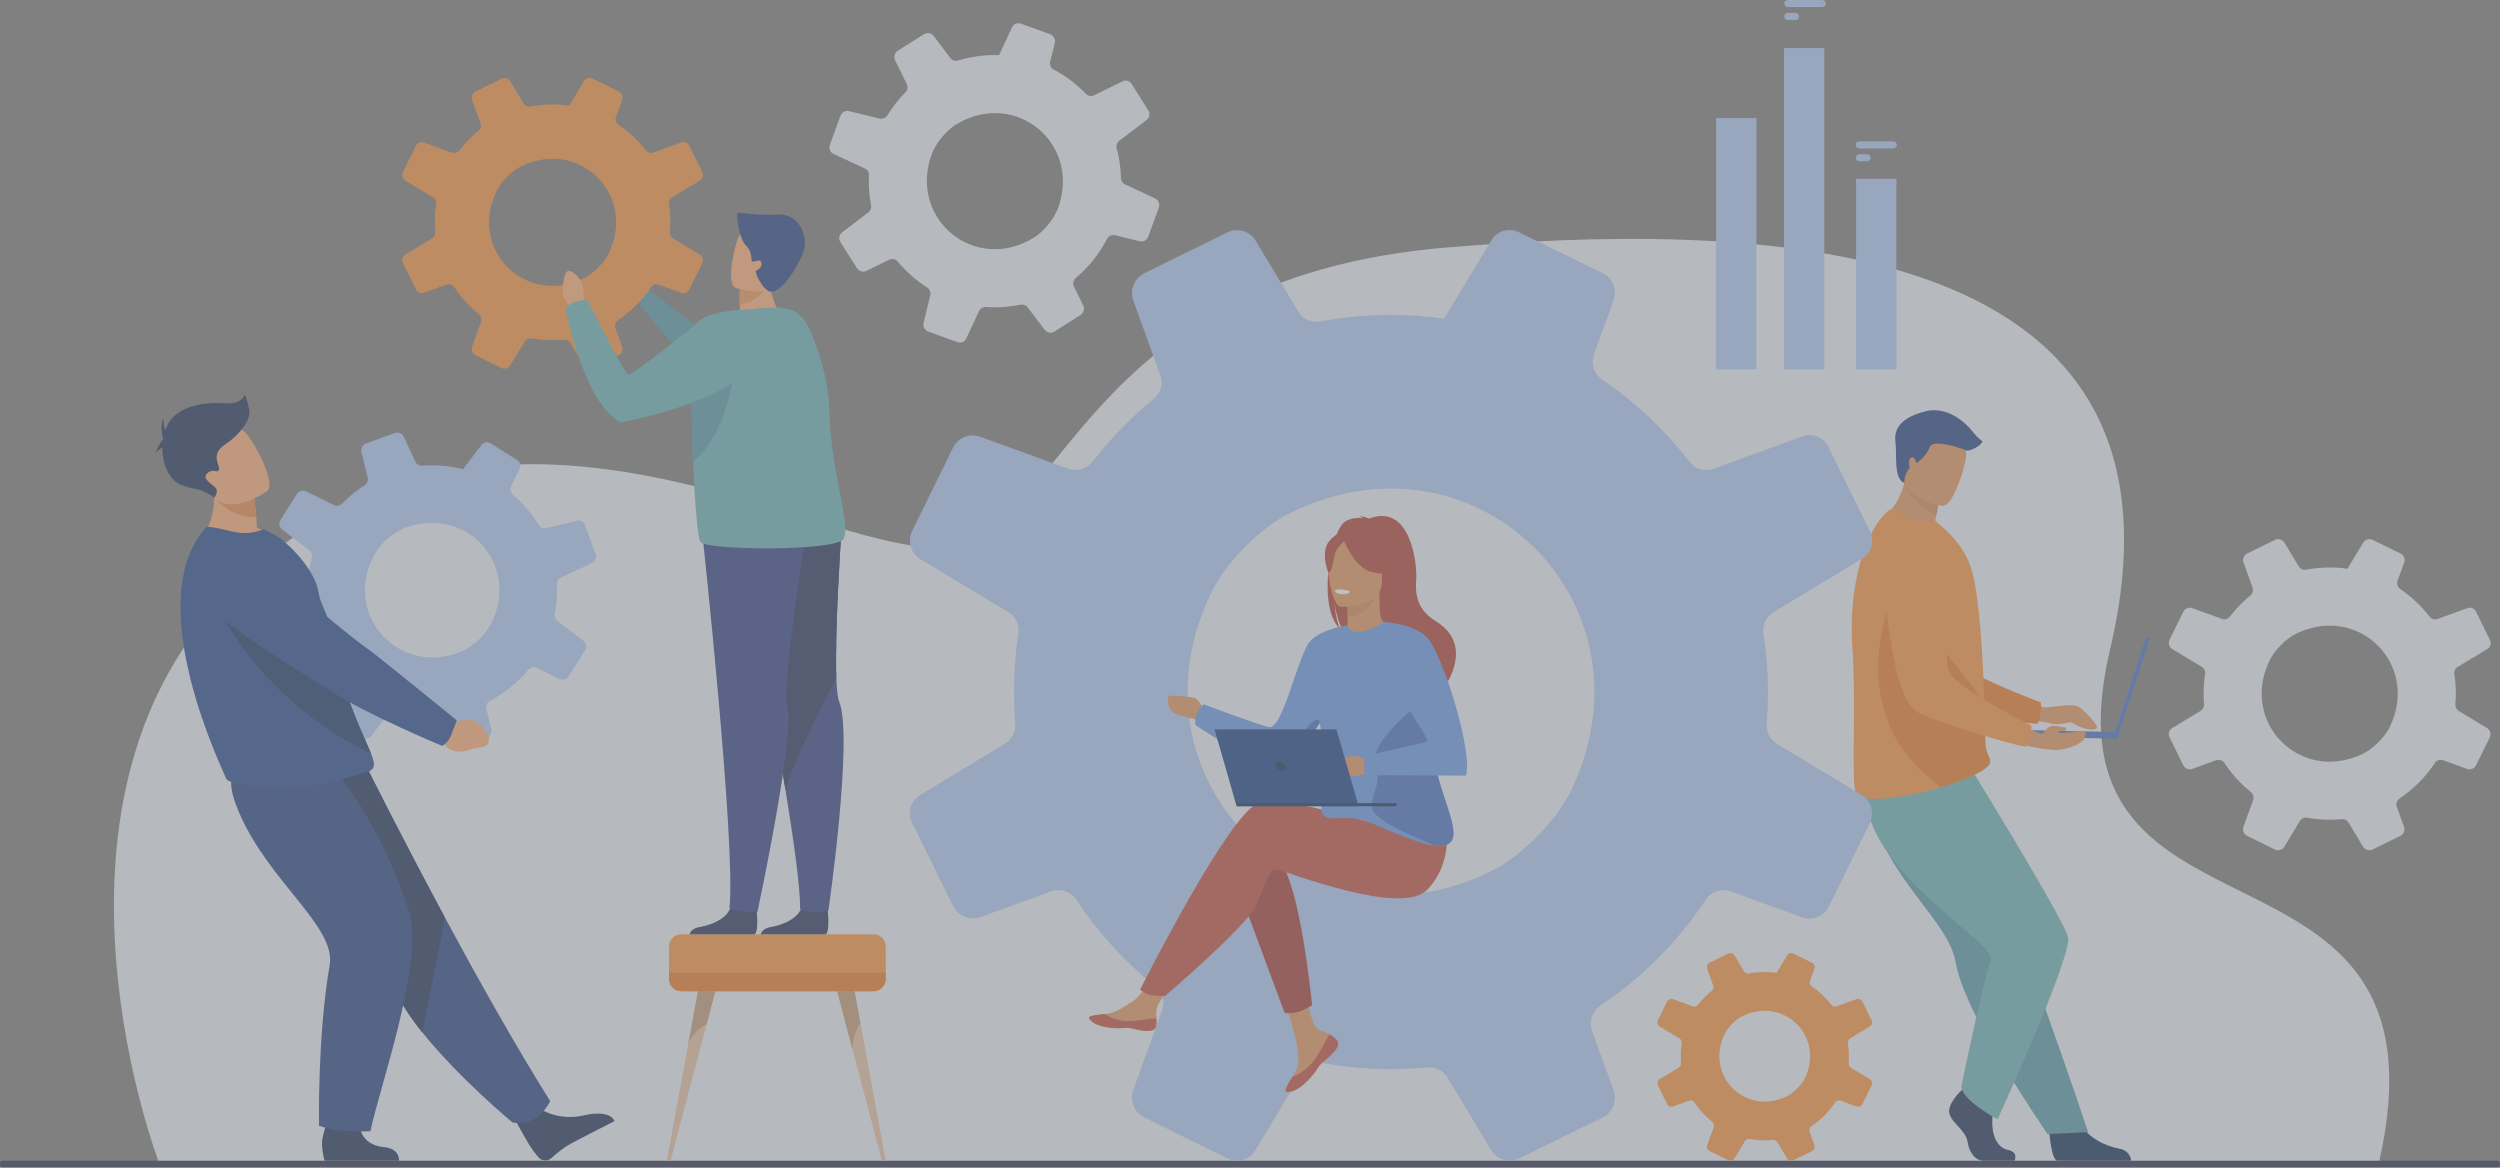 <svg width="486" height="227" viewBox="0 0 486 227" fill="none" xmlns="http://www.w3.org/2000/svg">
<rect x="0" y="0" width="486" height="227" fill="#808080" stroke="none"/>
<g opacity="0.5" clip-path="url(#clip0)">
<path d="M31.024 226.361C31.024 226.361 4.408 157.491 43.343 116.367C93.559 63.327 158.453 107.663 182.802 106.374C207.152 105.085 208.525 54.188 281.279 48.108C337.534 43.406 429.918 43.038 410.209 126.187C395.222 189.405 478.596 156.66 462.367 226.499L31.024 226.361Z" fill="#EBF2F9"/>
<path d="M485.527 225.651H0.473C0.212 225.651 0 225.863 0 226.124V226.527C0 226.788 0.212 227 0.473 227H485.527C485.788 227 486 226.788 486 226.527V226.124C486 225.863 485.788 225.651 485.527 225.651Z" fill="#2E3552"/>
<path d="M87.948 137.411L89.564 138.725C89.564 138.725 93.991 137.138 94.988 142.399C94.988 142.399 95.254 144.642 93.835 144.645C92.416 144.648 93.003 144.402 90.992 144.465C88.981 144.529 87.319 143.463 87.025 141.832L86.062 140.449L87.948 137.411Z" fill="#EA8E50"/>
<path d="M87.764 140.234C89.055 138.885 88.951 137.883 88.951 137.883C88.951 137.883 74.003 125.642 72.496 124.644C71.467 123.965 60.455 114.21 55.305 108.252C52.753 105.301 49.591 106.446 45.974 107.485L42.996 108.339C39.399 109.367 38.463 114.404 41.415 116.848C49.722 123.743 63.549 131.487 66.137 133.115C72.559 137.155 85.131 141.958 85.131 141.958C85.131 141.958 86.656 141.391 87.764 140.234Z" fill="#1E3D70"/>
<path d="M104.822 215.44C104.822 215.44 108.45 218.159 114.008 216.721C114.008 216.721 118.489 215.693 119.472 217.935C119.472 217.935 112.599 221.429 110.861 222.384C109.549 223.104 108.181 224.24 107.214 225.117C107.032 225.282 106.819 225.408 106.587 225.487C106.356 225.566 106.11 225.597 105.866 225.578C105.622 225.56 105.384 225.491 105.167 225.377C104.95 225.263 104.759 225.106 104.604 224.916C104.302 224.544 103.957 224.102 103.576 223.593C102.515 222.157 100.05 217.516 100.05 217.516L104.822 215.44Z" fill="#233862"/>
<path d="M106.951 214.059C106.951 214.059 104.747 219.152 99.644 218.216C99.644 218.216 89.239 209.622 82.103 200.694C79.784 197.794 77.811 194.859 76.652 192.17C71.92 181.211 59.146 164.864 51.025 156.578L71.344 149.23C71.344 149.23 77.853 162.326 86.512 178.411C92.752 190.001 100.109 203.142 106.951 214.059Z" fill="#2B478B"/>
<path d="M108.137 117.33C108.272 116.088 108.311 114.839 108.256 113.591C108.242 113.314 108.312 113.039 108.455 112.801C108.598 112.563 108.809 112.374 109.061 112.257L115.062 109.464C115.372 109.321 115.618 109.066 115.75 108.751C115.882 108.435 115.892 108.082 115.777 107.76L113.706 102.063C113.593 101.754 113.371 101.498 113.081 101.343C112.791 101.188 112.454 101.146 112.135 101.224L106.215 102.676C105.932 102.745 105.635 102.722 105.366 102.61C105.097 102.499 104.871 102.305 104.72 102.056C103.366 99.847 101.67 97.868 99.695 96.192C99.461 95.992 99.3 95.72 99.238 95.419C99.176 95.118 99.216 94.804 99.353 94.528L100.989 91.197C101.14 90.89 101.172 90.538 101.079 90.209C100.986 89.88 100.775 89.597 100.487 89.414L95.412 86.197C95.121 86.013 94.772 85.944 94.433 86.005C94.094 86.066 93.791 86.252 93.583 86.526L90.015 91.206C87.425 90.55 84.745 90.322 82.081 90.531C81.806 90.554 81.53 90.491 81.29 90.352C81.051 90.213 80.86 90.004 80.743 89.754L78.496 84.913C78.35 84.593 78.088 84.34 77.764 84.204C77.44 84.068 77.076 84.058 76.745 84.178L71.152 86.213C70.823 86.333 70.549 86.57 70.384 86.879C70.219 87.188 70.175 87.547 70.258 87.887L71.472 92.835C71.54 93.113 71.52 93.406 71.415 93.671C71.31 93.938 71.124 94.164 70.884 94.32C69.301 95.342 67.841 96.544 66.535 97.903C66.33 98.114 66.063 98.255 65.773 98.305C65.483 98.356 65.184 98.313 64.919 98.183L59.518 95.529C59.21 95.378 58.857 95.345 58.527 95.439C58.197 95.531 57.912 95.743 57.729 96.033L54.526 101.087C54.338 101.383 54.268 101.738 54.33 102.082C54.392 102.426 54.581 102.735 54.859 102.947L60.118 106.951C60.334 107.116 60.496 107.342 60.584 107.6C60.672 107.858 60.681 108.136 60.61 108.399C60.285 109.611 60.054 110.847 59.919 112.095C59.846 112.767 59.801 113.435 59.784 114.1C59.778 114.366 59.698 114.625 59.552 114.848C59.407 115.071 59.201 115.248 58.96 115.361L53.187 118.043C52.878 118.186 52.633 118.44 52.503 118.755C52.372 119.07 52.364 119.423 52.48 119.743L54.527 125.372C54.647 125.701 54.885 125.975 55.194 126.14C55.504 126.305 55.863 126.35 56.204 126.267L60.893 125.116C61.196 125.041 61.514 125.07 61.798 125.198C62.082 125.326 62.315 125.546 62.458 125.823C63.616 128.065 65.114 130.114 66.9 131.897C67.109 132.104 67.247 132.371 67.296 132.661C67.345 132.951 67.302 133.249 67.173 133.514L64.78 138.385C64.625 138.701 64.592 139.063 64.687 139.401C64.783 139.74 65 140.031 65.297 140.22L70.339 143.416C70.63 143.601 70.98 143.67 71.32 143.609C71.659 143.548 71.963 143.362 72.171 143.087L75.667 138.496C75.841 138.267 76.082 138.097 76.355 138.008C76.629 137.919 76.924 137.916 77.199 137.999C78.576 138.4 79.985 138.68 81.41 138.834C82.19 138.919 82.965 138.964 83.733 138.981C83.994 138.984 84.249 139.061 84.468 139.203C84.687 139.345 84.862 139.546 84.972 139.783L87.252 144.696C87.401 145.016 87.665 145.269 87.991 145.405C88.317 145.541 88.682 145.55 89.015 145.431L94.62 143.387C94.944 143.27 95.213 143.037 95.376 142.733C95.538 142.43 95.583 142.077 95.502 141.742L94.532 137.795C94.46 137.493 94.49 137.176 94.617 136.894C94.745 136.612 94.963 136.38 95.237 136.235C98.104 134.736 100.645 132.682 102.71 130.191C102.908 129.953 103.18 129.789 103.482 129.725C103.785 129.661 104.1 129.7 104.377 129.837L108.748 131.973C109.055 132.124 109.408 132.157 109.737 132.064C110.067 131.971 110.35 131.76 110.533 131.471L113.733 126.42C113.922 126.122 113.992 125.765 113.93 125.419C113.868 125.072 113.678 124.762 113.398 124.549L108.352 120.709C108.146 120.551 107.989 120.34 107.898 120.098C107.806 119.857 107.784 119.594 107.833 119.34C107.96 118.683 108.062 118.013 108.137 117.33ZM89.151 126.894C76.548 131.402 66.074 118.295 73.316 106.962C74.403 105.26 76.852 103.288 78.752 102.592C91.373 97.944 101.925 110.985 94.821 122.334C93.694 124.13 91.145 126.18 89.151 126.894Z" fill="#AFCDFB"/>
<path d="M86.513 178.414L82.105 200.698C79.786 197.799 77.813 194.864 76.654 192.174C71.921 181.215 59.148 164.868 51.027 156.583L71.346 149.234C71.346 149.234 77.853 162.324 86.513 178.414Z" fill="#233862"/>
<path d="M69.903 218.395C69.903 218.395 69.682 222.462 74.604 223.004C74.604 223.004 77.577 223.064 77.585 225.649H63.114C63.114 225.649 62.698 224.606 62.596 222.371C62.518 220.654 64.26 216.166 64.26 216.166L69.903 218.395Z" fill="#233862"/>
<path d="M64.679 149.228C64.679 149.228 73.731 159.178 79.477 177.101C82.604 186.854 73.747 211.373 72.021 219.893C72.021 219.893 66.079 220.397 62.017 218.826C62.017 218.826 61.708 201.23 64.084 187.669C65.414 180.08 52.165 171.437 46.377 157.724C42.439 148.393 47.23 148.552 53.117 148.329L64.679 149.228Z" fill="#2B478B"/>
<path d="M54.23 104.842C49.194 107.686 38.884 105.063 38.884 105.063C38.884 105.063 43.071 100.275 41.169 92.571L45.122 94.58L49.367 96.73C49.591 97.99 49.747 99.261 49.833 100.538C49.881 101.168 49.925 101.872 49.955 102.641C51.503 103.107 52.952 103.853 54.23 104.842Z" fill="#FFB07B"/>
<path d="M72.698 148.716C72.698 149.597 71.678 150.025 71.462 150.068C69.43 150.44 63.759 152.645 58.649 153.154C54.347 153.604 50.353 153.176 45.965 152.294C45.384 152.178 44.019 151.811 43.922 151.254C43.802 150.645 26.997 116.985 40.06 102.526C40.367 102.188 42.945 102.798 45.303 103.358C47.292 103.83 49.378 103.661 51.264 102.875L53.468 104.039C56.185 105.552 61.323 110.93 61.924 115.15C62.229 117.296 63.456 118.886 63.812 120.773C63.944 121.471 64.078 122.155 64.216 122.819C64.483 124.122 64.759 125.363 65.043 126.543C65.811 129.735 66.622 132.483 67.419 134.857C68.266 137.377 69.098 139.473 69.84 141.228C70.804 143.501 71.616 145.196 72.125 146.502C72.492 147.414 72.698 148.14 72.698 148.716Z" fill="#2A4E96"/>
<path d="M72.131 146.498C48.41 135.318 40.194 113.851 40.194 113.851C40.194 113.851 59.468 120.963 64.222 122.816C64.49 124.119 64.766 125.361 65.05 126.54C65.818 129.732 66.629 132.48 67.425 134.854C68.273 137.374 69.105 139.47 69.847 141.225C70.818 143.497 71.623 145.2 72.131 146.498Z" fill="#1E3D70"/>
<path d="M86.011 140.02L88.069 140.771C88.069 140.771 92.174 137.867 94.73 142.59C94.73 142.59 95.654 144.647 94.191 145.1C92.728 145.553 93.259 145.127 91.202 145.811C89.145 146.496 87.119 146.002 86.342 144.533L84.949 143.504L86.011 140.02Z" fill="#FFB07B"/>
<path d="M87.698 142.919C88.456 140.941 88.803 140.044 88.803 140.044C88.803 140.044 73.315 127.417 71.734 126.333C70.659 125.598 59.952 117.589 54.732 111.343C53.46 109.825 51.8 108.682 49.93 108.035C48.059 107.388 46.048 107.261 44.111 107.669L40.859 108.35C36.932 109.175 35.657 114.145 38.703 116.757C47.28 124.105 61.749 132.643 64.447 134.419C71.142 138.828 85.955 145 85.955 145C85.955 145 87.103 144.472 87.698 142.919Z" fill="#2A4E96"/>
<path d="M49.835 100.538C44.882 100.817 41.661 96.727 41.661 96.727C41.661 96.727 43.9 95.485 45.121 94.573L49.366 96.73C49.591 97.99 49.748 99.261 49.835 100.538Z" fill="#EA8E50"/>
<path d="M51.946 95.453C51.946 95.453 44.442 100.839 41.16 96.113C37.878 91.386 34.695 88.9 39.353 85.261C44.01 81.622 46.198 82.771 47.676 84.085C49.154 85.399 53.813 93.929 51.946 95.453Z" fill="#FFB07B"/>
<path d="M48.469 79.814C48.317 78.747 48.023 77.704 47.594 76.715C47.594 76.715 47.123 78.665 43.559 78.396C39.994 78.127 34.343 78.748 32.46 82.805C32.339 83.064 32.233 83.33 32.138 83.602C31.797 82.701 31.715 81.352 31.715 81.352C31.038 83.101 31.715 85.289 31.715 85.289C31.705 85.352 31.696 85.417 31.687 85.48C30.899 86.146 30.238 88.213 30.238 88.213C30.476 87.637 31.055 87.26 31.571 87.029C31.556 90.19 32.837 93.281 35.087 94.202C38.378 95.547 38.352 94.521 41.66 96.717C41.66 96.717 42.542 95.615 41.942 94.874C41.343 94.133 39.051 93.057 40.326 91.982C41.602 90.906 42.076 92.115 42.546 91.376C43.016 90.637 40.663 88.482 43.689 86.465C46.716 84.447 48.738 81.631 48.469 79.814Z" fill="#233862"/>
<path d="M398.279 219.023C398.279 219.023 398.683 225.545 399.944 225.636C400.111 225.648 406.343 225.648 406.343 225.648H414.304C414.304 225.648 414.243 223.685 411.918 223.281C409.594 222.876 405.702 221.241 404.294 218.168C402.813 214.937 398.279 219.023 398.279 219.023Z" fill="#163560"/>
<path d="M366.782 165.422C367.915 167.525 369.185 169.553 370.583 171.49C374.767 177.381 379.32 182.236 380.114 186.827C380.292 187.823 380.538 188.805 380.848 189.767C381.18 190.818 381.583 191.924 382.062 193.068C383.837 197.368 386.492 202.179 389.142 206.568C393.723 214.141 398.033 220.46 398.033 220.46L405.933 220.085C405.617 219.204 402.17 208.746 397.558 195.967L391.775 179.939C391.519 179.229 391.262 178.521 391.01 177.82C390.422 176.192 389.844 174.587 389.28 173.028C384.952 161.029 381.504 151.475 381.504 151.475C381.504 151.475 364.203 144.164 362.403 148.901C360.928 152.807 362.134 156.634 366.782 165.422Z" fill="#599DAD"/>
<path d="M381.313 211.955C381.313 211.955 378.42 214.637 378.984 216.544C379.548 218.45 382.161 219.721 382.51 222.05C382.86 224.38 384.273 225.651 385.546 225.651H391.602C391.602 225.651 392.538 224.012 390.279 223.517C388.021 223.022 387.169 220.284 387.312 217.744C387.454 215.205 387.099 211.814 387.099 211.814L382.3 210.684L381.313 211.955Z" fill="#233862"/>
<path d="M383.873 150.575C383.873 150.575 402.077 180.114 402.077 182.466C402.077 187.664 388.322 217.59 388.322 217.59C388.322 217.59 381.021 213.732 381.314 211.024C381.314 211.024 385.695 190.008 386.969 186.638C388.243 183.268 363.96 170.538 362.687 155.166L383.873 150.575Z" fill="#6BB7BF"/>
<path d="M392.799 135.386C392.799 135.386 396.553 137.521 397.603 137.521C398.654 137.521 402.781 136.723 403.93 137.311C405.079 137.899 407.162 140.264 407.553 141.037C408.255 142.425 404.725 141.813 403.057 140.628C402.937 140.543 402.801 140.484 402.658 140.454C402.514 140.425 402.366 140.425 402.223 140.456C401.359 140.646 399.563 140.972 398.696 140.65C397.53 140.22 391.39 139.739 391.39 139.739L392.799 135.386Z" fill="#E49963"/>
<path d="M364.227 106.302C364.227 106.302 368.119 133.97 374.563 136.45C377.744 137.672 391.797 140.444 395.954 140.722C395.954 140.722 396.972 139.896 396.724 136.532C396.724 136.532 382 131.125 379.908 128.185C376.796 123.808 381.842 110.306 377.935 106.196C374.028 102.085 367.459 100.32 364.227 106.302Z" fill="#ED7D2B"/>
<path d="M379.448 104.559C374.246 105.903 365.621 101.082 365.621 101.082C365.621 101.082 368.97 98.83 370.211 93.88C370.274 93.632 370.33 93.376 370.381 93.115L373.054 92.547L377.021 96.108C376.905 97.459 376.708 98.801 376.433 100.128C376.347 100.569 376.248 101.048 376.139 101.555C377.417 102.345 378.539 103.363 379.448 104.559Z" fill="#E49963"/>
<path d="M360.113 126.129C360.858 136.153 359.878 151.406 360.723 154.041C361.458 156.319 369.766 154.964 373.084 154.205C374.312 153.922 375.799 153.521 377.336 153.045C381.622 151.722 386.298 149.822 386.792 148.416C386.811 148.363 386.826 148.309 386.837 148.254C386.88 148.06 386.877 147.859 386.829 147.666C386.663 146.95 386.018 146.173 385.947 144.398C385.862 142.415 385.875 140.08 385.8 137.57C385.8 137.288 385.793 136.982 385.762 136.697V136.594C385.762 136.541 385.762 136.488 385.762 136.434C385.69 133.634 385.543 130.69 385.374 127.763C385.265 125.93 385.141 124.114 384.997 122.374C384.623 117.884 384.115 113.889 383.452 111.365C382.364 107.25 379.961 104.565 377.775 102.598L376.194 101.24C374.431 101.627 372.342 101.371 370.455 100.476C368.413 99.506 367.708 98.811 367.352 99.073C362.626 102.717 359.232 113.872 360.113 126.129Z" fill="#F99746"/>
<path d="M377.336 153.045C381.622 151.722 386.298 149.822 386.792 148.416C386.811 148.363 386.826 148.309 386.837 148.254C386.837 148.058 386.835 147.862 386.829 147.666C386.663 146.95 386.018 146.173 385.947 144.398C385.862 142.415 385.875 140.08 385.8 137.57C385.8 137.287 385.793 136.982 385.762 136.697V136.594C385.762 136.541 385.762 136.488 385.762 136.434L368.428 114.352C368.428 114.352 356.782 138.61 377.336 153.045Z" fill="#ED7D2B"/>
<path d="M377.027 96.114C376.91 97.464 376.714 98.807 376.439 100.134C372.559 98.88 370.799 95.374 370.211 93.886C370.274 93.638 370.33 93.382 370.381 93.121L373.054 92.553L377.027 96.114Z" fill="#D68D5D"/>
<path d="M377.55 98.354C377.55 98.354 369.088 96.942 370.048 91.683C371.007 86.425 370.563 82.702 376.007 83.381C381.45 84.06 382.131 86.259 382.237 88.093C382.342 89.927 379.776 98.586 377.55 98.354Z" fill="#E49963"/>
<path d="M410.853 143.347L411.599 143.589L417.951 124.045L417.205 123.802L410.853 143.347Z" fill="#4A75CB"/>
<path d="M390.041 143.146L411.596 143.605L411.623 142.315L390.069 141.855L390.041 143.146Z" fill="#4A75CB"/>
<path d="M390.481 144.152C390.481 144.152 397.408 145.978 400.005 145.787C402.603 145.596 404.763 144.36 405.089 143.714C405.415 143.069 406.103 141.924 404.334 142.136C402.565 142.348 400.152 142.724 400.073 142.383C399.993 142.042 401.514 142.076 401.514 142.076C401.514 142.076 401.973 141.41 401.395 141.385C400.818 141.36 399.135 140.904 398.509 141.218C397.884 141.531 397.306 142.687 396.849 142.636C396.392 142.584 391.054 140.23 391.054 140.23L390.481 144.152Z" fill="#E49963"/>
<path d="M365.95 107.438C365.95 107.438 366.769 135.361 372.901 138.541C375.926 140.106 389.589 144.412 393.69 145.147C393.69 145.147 394.793 144.437 394.918 141.067C394.918 141.067 380.879 134.069 379.125 130.917C376.513 126.224 383.016 113.36 379.586 108.844C376.157 104.328 369.81 101.846 365.95 107.438Z" fill="#F99746"/>
<path d="M370.211 93.885C370.211 93.885 370.114 92.082 371.226 91.048C371.226 91.048 370.84 89.239 371.556 88.941C372.271 88.642 372.419 90.164 372.747 89.924C373.075 89.684 374.535 88.553 375.161 86.883C375.787 85.214 381.516 87.236 382.183 87.537C382.85 87.839 384.996 86.735 385.415 85.84C385.415 85.84 384.223 84.886 383.687 84.17C383.151 83.455 379.395 78.626 374.149 79.997C368.902 81.368 368.188 83.874 368.486 86.022C368.785 88.171 368.063 93.165 370.211 93.885Z" fill="#2B478B"/>
<path d="M361.833 154.491L345.439 144.612C344.774 144.203 344.235 143.618 343.881 142.921C343.527 142.224 343.373 141.444 343.435 140.665C343.603 138.639 343.686 136.591 343.685 134.523C343.698 130.753 343.411 126.989 342.828 123.264C342.69 122.434 342.805 121.58 343.16 120.816C343.514 120.052 344.09 119.413 344.813 118.982L361.937 108.641C362.827 108.109 363.482 107.26 363.772 106.264C364.063 105.269 363.967 104.2 363.504 103.273L355.443 86.856C355.002 85.962 354.247 85.261 353.323 84.887C352.398 84.514 351.369 84.493 350.43 84.829L333.118 91.118C331.447 91.766 329.546 91.201 328.416 89.739C323.63 83.553 317.894 78.165 311.42 73.776C310.657 73.248 310.09 72.482 309.806 71.598C309.523 70.714 309.539 69.761 309.852 68.888L313.696 58.359C314.041 57.384 314.02 56.315 313.636 55.354C313.252 54.393 312.531 53.605 311.608 53.136L295.299 45.157C294.976 44.989 294.629 44.869 294.271 44.802C293.437 44.629 292.57 44.721 291.79 45.066C291.011 45.411 290.36 45.99 289.926 46.724L282.536 58.963L280.739 61.951C277.322 61.463 273.875 61.217 270.424 61.216C265.813 61.214 261.213 61.64 256.682 62.49C255.859 62.652 255.007 62.556 254.241 62.216C253.475 61.876 252.832 61.309 252.4 60.59L244.089 46.776C243.54 45.872 242.673 45.206 241.658 44.91C240.643 44.614 239.554 44.709 238.606 45.177L226.054 51.339L222.461 53.114C221.512 53.578 220.767 54.376 220.37 55.355C219.973 56.335 219.952 57.427 220.31 58.421L225.553 72.897C225.862 73.703 225.907 74.586 225.682 75.42C225.456 76.253 224.972 76.993 224.299 77.534C220.229 80.846 216.525 84.586 213.252 88.69C212.956 89.018 212.677 89.361 212.416 89.718C212.329 89.839 212.231 89.951 212.122 90.052C211.558 90.652 210.828 91.072 210.025 91.258C209.222 91.444 208.383 91.388 207.612 91.097L190.502 84.888C190.313 84.812 190.116 84.756 189.915 84.72C189.005 84.54 188.061 84.663 187.227 85.071C186.394 85.478 185.717 86.147 185.3 86.976L177.322 103.227C176.857 104.176 176.765 105.264 177.062 106.277C177.36 107.29 178.026 108.155 178.929 108.702L196.033 118.999C196.743 119.421 197.309 120.048 197.655 120.797C198.002 121.547 198.114 122.384 197.975 123.198C197.403 126.943 197.117 130.726 197.118 134.514C197.118 136.561 197.202 138.587 197.37 140.593C197.434 141.391 197.274 142.191 196.909 142.903C196.544 143.616 195.988 144.212 195.302 144.625L178.847 154.569C177.968 155.101 177.32 155.942 177.03 156.928C176.741 157.914 176.83 158.972 177.281 159.895L185.279 176.126C185.744 177.079 186.546 177.827 187.529 178.224C188.513 178.621 189.609 178.64 190.605 178.277L204.304 173.305C205.191 172.982 206.161 172.965 207.059 173.258C207.956 173.551 208.729 174.137 209.254 174.922C213.457 181.285 218.622 186.958 224.562 191.738C225.257 192.286 225.761 193.04 226.001 193.892C226.241 194.744 226.205 195.65 225.898 196.48L220.302 211.897C219.943 212.897 219.963 213.994 220.36 214.979C220.757 215.965 221.501 216.771 222.453 217.243L238.638 225.203C239.571 225.663 240.643 225.756 241.642 225.462C242.64 225.167 243.491 224.508 244.026 223.615L244.466 222.904L253.048 208.68C253.493 207.939 254.154 207.351 254.941 206.996C255.729 206.642 256.607 206.536 257.456 206.694H257.477C261.75 207.46 266.083 207.845 270.425 207.843C272.785 207.843 275.102 207.718 277.42 207.51C278.205 207.427 278.997 207.57 279.703 207.921C280.41 208.273 281.001 208.818 281.409 209.494L289.846 223.511C290.4 224.436 291.282 225.119 292.316 225.425C293.35 225.73 294.461 225.636 295.429 225.16L311.591 217.202C312.032 216.974 312.435 216.676 312.782 216.32C313.318 215.749 313.686 215.042 313.848 214.276C314.01 213.51 313.959 212.714 313.7 211.974L309.482 200.423C309.239 199.729 309.178 198.983 309.307 198.259C309.436 197.534 309.749 196.855 310.217 196.288C310.475 195.986 310.771 195.719 311.098 195.494C319.236 190.062 326.209 183.059 331.606 174.897C332.051 174.222 332.683 173.692 333.426 173.373C334.168 173.053 334.988 172.958 335.783 173.1C336.018 173.143 336.248 173.206 336.472 173.288L350.319 178.323C351.291 178.674 352.358 178.655 353.317 178.27C354.276 177.885 355.06 177.159 355.518 176.233L355.706 175.857L363.493 160.023C363.956 159.06 364.043 157.958 363.736 156.935C363.429 155.911 362.75 155.04 361.833 154.491ZM232.416 123.261C233.247 120.317 234.352 117.456 235.716 114.717C238.431 109.265 245.133 102.519 250.606 99.824C251.194 99.53 251.782 99.259 252.361 98.987C288.155 82.902 322.676 118.059 305.321 153.884C303.045 158.563 298.012 164.058 293.104 167.462C292.041 168.199 290.924 168.855 289.763 169.427C284.768 171.849 279.802 173.27 274.956 173.814C247.348 176.884 224.626 151.503 232.416 123.261Z" fill="#AFCDFB"/>
<path d="M363.467 209.774L359.808 207.57C359.661 207.478 359.542 207.346 359.464 207.191C359.387 207.035 359.353 206.862 359.367 206.688C359.406 206.236 359.425 205.779 359.425 205.317C359.426 204.478 359.362 203.639 359.231 202.81C359.2 202.625 359.225 202.435 359.304 202.264C359.383 202.094 359.511 201.951 359.671 201.855L363.491 199.547C363.69 199.429 363.837 199.239 363.901 199.017C363.966 198.795 363.945 198.556 363.841 198.35L362.043 194.684C361.944 194.485 361.775 194.329 361.569 194.245C361.363 194.162 361.133 194.157 360.923 194.232L357.059 195.635C356.875 195.704 356.673 195.712 356.484 195.657C356.295 195.601 356.129 195.486 356.012 195.328C354.943 193.948 353.662 192.745 352.217 191.766C352.046 191.648 351.92 191.477 351.857 191.28C351.794 191.082 351.798 190.87 351.868 190.675L352.725 188.324C352.802 188.106 352.798 187.868 352.712 187.653C352.626 187.438 352.465 187.263 352.259 187.158L348.618 185.377C348.547 185.34 348.47 185.313 348.391 185.298C348.205 185.259 348.011 185.28 347.837 185.357C347.663 185.434 347.518 185.563 347.421 185.727L345.771 188.459L345.37 189.126C344.607 189.017 343.838 188.963 343.068 188.963C342.039 188.962 341.012 189.057 340.001 189.247C339.818 189.283 339.628 189.262 339.457 189.186C339.286 189.11 339.143 188.984 339.046 188.823L337.191 185.737C337.069 185.534 336.875 185.385 336.648 185.318C336.421 185.251 336.178 185.272 335.965 185.377L333.164 186.753L332.363 187.149C332.151 187.253 331.984 187.431 331.895 187.649C331.807 187.868 331.802 188.112 331.882 188.334L333.058 191.567C333.125 191.746 333.135 191.942 333.085 192.127C333.035 192.311 332.927 192.476 332.779 192.596C331.871 193.336 331.044 194.17 330.313 195.085C330.247 195.158 330.185 195.235 330.127 195.315C330.107 195.342 330.085 195.366 330.061 195.388C329.935 195.522 329.772 195.616 329.593 195.658C329.414 195.7 329.226 195.687 329.054 195.622L325.234 194.237C325.192 194.221 325.148 194.208 325.103 194.199C324.9 194.16 324.69 194.187 324.504 194.278C324.319 194.369 324.168 194.519 324.075 194.703L322.294 198.33C322.191 198.542 322.17 198.785 322.237 199.011C322.303 199.237 322.452 199.43 322.654 199.552L326.474 201.85C326.634 201.943 326.762 202.083 326.84 202.25C326.919 202.418 326.945 202.605 326.915 202.788C326.787 203.624 326.723 204.468 326.724 205.314C326.724 205.771 326.742 206.224 326.78 206.671C326.794 206.849 326.758 207.027 326.677 207.187C326.596 207.346 326.471 207.479 326.318 207.572L322.645 209.789C322.449 209.908 322.304 210.096 322.239 210.316C322.174 210.537 322.195 210.773 322.296 210.98L324.081 214.601C324.185 214.814 324.363 214.981 324.583 215.069C324.802 215.158 325.047 215.162 325.269 215.081L328.327 213.972C328.525 213.9 328.741 213.896 328.941 213.961C329.141 214.026 329.314 214.156 329.432 214.33C330.369 215.751 331.521 217.017 332.848 218.084C333.002 218.207 333.114 218.375 333.166 218.565C333.219 218.755 333.21 218.957 333.142 219.142L331.893 222.582C331.813 222.806 331.817 223.051 331.906 223.271C331.994 223.491 332.161 223.67 332.373 223.776L335.985 225.553C336.193 225.656 336.432 225.676 336.655 225.611C336.878 225.545 337.067 225.398 337.186 225.198L337.285 225.04L339.195 221.865C339.294 221.7 339.442 221.57 339.617 221.491C339.793 221.412 339.988 221.389 340.178 221.424C341.131 221.596 342.099 221.682 343.068 221.682C343.595 221.682 344.112 221.654 344.629 221.607C344.804 221.588 344.981 221.62 345.139 221.698C345.296 221.776 345.429 221.897 345.52 222.047L347.402 225.175C347.526 225.381 347.722 225.534 347.953 225.602C348.184 225.67 348.432 225.649 348.648 225.544L352.255 223.767C352.353 223.717 352.443 223.651 352.521 223.571C352.641 223.444 352.723 223.286 352.759 223.115C352.795 222.944 352.783 222.766 352.725 222.602L351.783 220.024C351.729 219.869 351.715 219.703 351.744 219.541C351.773 219.379 351.842 219.228 351.946 219.101C352.004 219.033 352.07 218.974 352.143 218.923C353.959 217.711 355.515 216.148 356.72 214.326C356.819 214.176 356.96 214.057 357.126 213.986C357.291 213.915 357.474 213.894 357.651 213.925C357.704 213.935 357.755 213.949 357.806 213.967L360.891 215.092C361.108 215.17 361.346 215.166 361.56 215.08C361.775 214.993 361.949 214.831 362.052 214.624L362.094 214.541L363.832 211.013C363.938 210.799 363.958 210.552 363.891 210.323C363.823 210.093 363.671 209.898 363.467 209.774ZM334.584 202.81C334.769 202.151 335.015 201.512 335.319 200.899C335.924 199.682 337.421 198.176 338.642 197.575C338.773 197.51 338.902 197.449 339.033 197.388C347.023 193.8 354.726 201.65 350.853 209.641C350.345 210.686 349.222 211.911 348.126 212.671C347.889 212.837 347.64 212.984 347.381 213.112C346.344 213.625 345.226 213.956 344.077 214.091C337.917 214.773 332.846 209.107 334.584 202.81Z" fill="#F99746"/>
<path d="M483.479 141.526L477.996 138.222C477.773 138.085 477.593 137.889 477.474 137.655C477.356 137.422 477.304 137.16 477.324 136.899C477.382 136.222 477.408 135.537 477.408 134.842C477.413 133.581 477.317 132.322 477.123 131.077C477.077 130.799 477.115 130.514 477.233 130.258C477.351 130.002 477.544 129.788 477.786 129.644L483.516 126.186C483.813 126.008 484.032 125.724 484.129 125.391C484.226 125.058 484.194 124.7 484.039 124.39L481.341 118.894C481.193 118.595 480.941 118.36 480.632 118.235C480.323 118.111 479.979 118.104 479.665 118.216L473.874 120.319C473.598 120.422 473.295 120.433 473.012 120.35C472.728 120.267 472.479 120.094 472.302 119.858C470.701 117.789 468.782 115.987 466.616 114.52C466.361 114.343 466.172 114.087 466.077 113.792C465.983 113.496 465.988 113.178 466.093 112.886L467.377 109.359C467.493 109.032 467.486 108.675 467.358 108.354C467.229 108.032 466.988 107.769 466.68 107.613L461.224 104.944C461.117 104.887 461.001 104.847 460.882 104.825C460.603 104.767 460.313 104.798 460.052 104.913C459.792 105.028 459.574 105.222 459.429 105.467L456.956 109.561L456.355 110.561C455.212 110.398 454.06 110.317 452.905 110.317C451.363 110.316 449.824 110.459 448.308 110.743C448.033 110.797 447.748 110.765 447.492 110.651C447.236 110.537 447.021 110.347 446.877 110.107L444.097 105.488C443.913 105.184 443.623 104.961 443.283 104.861C442.942 104.762 442.577 104.793 442.259 104.95L438.061 107.007L436.86 107.595C436.542 107.75 436.293 108.017 436.16 108.345C436.027 108.673 436.021 109.038 436.141 109.37L437.894 114.211C437.997 114.481 438.012 114.777 437.937 115.055C437.862 115.334 437.7 115.582 437.475 115.763C436.113 116.871 434.874 118.122 433.779 119.495C433.674 119.606 433.591 119.718 433.499 119.836C433.471 119.877 433.439 119.914 433.402 119.949C433.213 120.149 432.969 120.289 432.701 120.351C432.432 120.413 432.151 120.394 431.894 120.297L426.172 118.222C426.109 118.197 426.044 118.179 425.977 118.166C425.672 118.106 425.357 118.148 425.078 118.284C424.799 118.42 424.572 118.644 424.433 118.921L421.765 124.359C421.61 124.676 421.579 125.04 421.678 125.379C421.778 125.718 422 126.007 422.302 126.19L428.024 129.635C428.261 129.776 428.451 129.986 428.567 130.237C428.683 130.487 428.72 130.768 428.673 131.04C428.479 132.293 428.381 133.558 428.379 134.826C428.379 135.512 428.407 136.19 428.463 136.86C428.485 137.126 428.431 137.394 428.309 137.632C428.187 137.87 428.001 138.069 427.772 138.207L422.267 141.533C421.973 141.711 421.756 141.993 421.659 142.323C421.562 142.653 421.593 143.007 421.744 143.316L424.419 148.745C424.575 149.064 424.843 149.314 425.172 149.447C425.501 149.579 425.867 149.585 426.2 149.463L430.783 147.801C431.079 147.693 431.403 147.687 431.703 147.784C432.003 147.882 432.261 148.077 432.437 148.339C433.843 150.467 435.571 152.364 437.558 153.963C437.789 154.147 437.956 154.4 438.035 154.685C438.114 154.97 438.101 155.272 437.998 155.549L436.126 160.706C436.006 161.04 436.012 161.408 436.145 161.737C436.277 162.067 436.527 162.337 436.845 162.495L442.259 165.158C442.571 165.311 442.93 165.342 443.264 165.243C443.597 165.145 443.882 164.924 444.06 164.626L444.207 164.389L447.078 159.63C447.227 159.383 447.447 159.188 447.709 159.069C447.972 158.95 448.264 158.914 448.548 158.966C449.977 159.222 451.427 159.351 452.879 159.351C453.668 159.351 454.444 159.308 455.218 159.239C455.48 159.212 455.745 159.26 455.981 159.377C456.217 159.494 456.415 159.676 456.552 159.902L459.374 164.59C459.559 164.899 459.854 165.128 460.199 165.23C460.544 165.332 460.915 165.301 461.239 165.143L466.646 162.481C466.793 162.405 466.928 162.306 467.044 162.187C467.223 161.997 467.347 161.76 467.401 161.504C467.455 161.247 467.438 160.981 467.351 160.734L465.941 156.87C465.859 156.638 465.839 156.389 465.882 156.147C465.925 155.904 466.029 155.677 466.186 155.487C466.271 155.386 466.37 155.296 466.48 155.221C469.202 153.405 471.534 151.062 473.34 148.332C473.489 148.106 473.7 147.929 473.949 147.823C474.197 147.716 474.471 147.684 474.737 147.731C474.815 147.746 474.892 147.767 474.966 147.794L479.599 149.478C479.924 149.596 480.28 149.589 480.601 149.461C480.921 149.332 481.183 149.09 481.337 148.78L481.4 148.654L484.006 143.363C484.16 143.045 484.19 142.683 484.093 142.344C483.996 142.005 483.777 141.714 483.479 141.526ZM440.187 131.078C440.466 130.093 440.836 129.136 441.291 128.22C442.199 126.397 444.441 124.14 446.272 123.239C446.467 123.141 446.662 123.05 446.859 122.959C458.832 117.58 470.379 129.338 464.574 141.32C463.813 142.885 462.129 144.724 460.488 145.863C460.132 146.109 459.759 146.329 459.37 146.52C457.815 147.288 456.14 147.785 454.417 147.989C445.183 149.021 437.587 140.525 440.187 131.078Z" fill="#EBF2F9"/>
<path d="M224.531 38.56L218.725 35.859C218.489 35.747 218.288 35.572 218.145 35.353C218.002 35.134 217.923 34.88 217.915 34.619C217.898 33.94 217.852 33.255 217.777 32.569C217.646 31.314 217.415 30.073 217.087 28.855C217.013 28.584 217.021 28.297 217.112 28.032C217.203 27.766 217.371 27.534 217.595 27.365L222.917 23.31C223.194 23.101 223.381 22.794 223.442 22.453C223.503 22.111 223.432 21.759 223.244 21.467L219.972 16.298C219.793 16.017 219.517 15.812 219.196 15.721C218.876 15.63 218.533 15.66 218.233 15.806L212.7 18.517C212.435 18.651 212.134 18.694 211.842 18.641C211.551 18.588 211.284 18.442 211.083 18.224C209.268 16.34 207.166 14.755 204.855 13.53C204.583 13.381 204.367 13.147 204.241 12.864C204.115 12.58 204.086 12.263 204.159 11.961L205.057 8.321C205.137 7.984 205.092 7.63 204.93 7.324C204.767 7.018 204.499 6.782 204.175 6.66L198.463 4.603C198.35 4.558 198.231 4.531 198.11 4.521C197.826 4.493 197.541 4.556 197.295 4.698C197.048 4.841 196.852 5.058 196.735 5.317L194.717 9.654L194.228 10.712C193.074 10.674 191.919 10.717 190.771 10.841C189.239 11.005 187.725 11.312 186.25 11.757C185.983 11.841 185.696 11.839 185.429 11.754C185.162 11.669 184.928 11.503 184.759 11.28L181.497 6.988C181.283 6.706 180.97 6.514 180.62 6.452C180.271 6.39 179.911 6.461 179.612 6.652L175.661 9.15L174.53 9.87C174.231 10.058 174.012 10.351 173.915 10.691C173.819 11.03 173.851 11.394 174.007 11.711L176.271 16.337C176.404 16.595 176.451 16.888 176.405 17.175C176.359 17.462 176.222 17.726 176.015 17.93C174.784 19.181 173.689 20.56 172.751 22.044C172.664 22.164 172.584 22.287 172.51 22.415C172.486 22.458 172.457 22.499 172.425 22.537C172.258 22.758 172.029 22.925 171.768 23.016C171.506 23.107 171.223 23.117 170.955 23.047L165.043 21.601C164.978 21.582 164.911 21.571 164.843 21.567C164.534 21.54 164.225 21.615 163.963 21.78C163.7 21.945 163.499 22.192 163.39 22.483L161.323 28.174C161.202 28.507 161.211 28.873 161.347 29.199C161.483 29.526 161.737 29.79 162.058 29.938L168.117 32.746C168.368 32.86 168.578 33.048 168.72 33.284C168.862 33.52 168.93 33.794 168.913 34.069C168.858 35.336 168.899 36.605 169.036 37.865C169.11 38.545 169.211 39.216 169.339 39.877C169.389 40.14 169.365 40.412 169.269 40.662C169.173 40.912 169.01 41.13 168.797 41.292L163.683 45.193C163.409 45.401 163.224 45.704 163.163 46.042C163.102 46.38 163.17 46.729 163.353 47.02L166.599 52.13C166.788 52.429 167.082 52.649 167.423 52.745C167.764 52.842 168.129 52.809 168.447 52.653L172.824 50.505C173.106 50.363 173.428 50.319 173.737 50.382C174.047 50.444 174.327 50.609 174.531 50.849C176.158 52.814 178.08 54.514 180.228 55.889C180.479 56.046 180.674 56.279 180.784 56.554C180.895 56.828 180.916 57.131 180.843 57.419L179.542 62.754C179.458 63.099 179.504 63.463 179.672 63.777C179.839 64.09 180.116 64.331 180.45 64.454L186.118 66.511C186.445 66.631 186.805 66.623 187.126 66.489C187.448 66.356 187.707 66.106 187.853 65.79L187.972 65.537L190.314 60.498C190.435 60.235 190.634 60.016 190.883 59.869C191.132 59.723 191.42 59.657 191.708 59.679C193.157 59.779 194.612 59.751 196.056 59.594C196.841 59.508 197.608 59.384 198.37 59.231C198.628 59.175 198.897 59.194 199.144 59.286C199.392 59.377 199.608 59.537 199.769 59.747L203.079 64.104C203.296 64.39 203.613 64.585 203.967 64.649C204.32 64.713 204.685 64.642 204.989 64.451L210.078 61.218C210.217 61.126 210.34 61.013 210.443 60.883C210.6 60.673 210.697 60.425 210.723 60.164C210.749 59.903 210.703 59.641 210.59 59.404L208.78 55.723C208.673 55.501 208.626 55.255 208.642 55.009C208.659 54.764 208.739 54.526 208.874 54.321C208.948 54.212 209.037 54.113 209.137 54.027C211.646 51.928 213.712 49.348 215.212 46.441C215.335 46.2 215.526 46.002 215.761 45.868C215.996 45.736 216.265 45.674 216.534 45.693C216.614 45.698 216.693 45.711 216.771 45.729L221.556 46.905C221.892 46.987 222.246 46.942 222.552 46.78C222.857 46.617 223.091 46.348 223.211 46.023L223.259 45.892L225.279 40.346C225.401 40.009 225.391 39.638 225.252 39.308C225.114 38.977 224.857 38.711 224.531 38.56ZM180.372 32.842C180.542 31.833 180.806 30.842 181.161 29.882C181.867 27.972 183.852 25.486 185.568 24.393C185.752 24.274 185.937 24.162 186.121 24.052C197.444 17.412 210.19 27.858 205.71 40.396C205.123 42.035 203.653 44.044 202.137 45.352C201.81 45.635 201.463 45.894 201.097 46.126C199.634 47.057 198.022 47.731 196.332 48.119C187.27 50.135 178.807 42.515 180.372 32.842Z" fill="#EBF2F9"/>
<path d="M259.829 202.14C259.984 202.311 260.087 202.523 260.124 202.751C260.162 202.978 260.134 203.212 260.042 203.424C259.732 204.279 258.709 205.235 257.522 206.19C257.375 206.312 257.228 206.424 257.117 206.526L257.027 206.607C257.002 206.629 256.98 206.651 256.957 206.671C255.849 207.699 256.266 207.927 254.275 209.999C252.007 212.361 250.445 212.404 250 212.188C249.624 212.005 250.388 210.752 251.234 209.344L251.358 209.139C251.471 208.953 251.582 208.762 251.694 208.574C252.687 206.879 252.429 206.084 252.196 203.564C252.005 201.506 249.01 192.115 249.01 192.115L253.359 191.367C253.359 191.367 254.668 198.851 256.11 200.003C256.882 200.617 257.746 200.624 258.488 201.08L258.634 201.179C259.074 201.444 259.476 201.767 259.829 202.14Z" fill="#E49963"/>
<path d="M259.829 202.14C259.984 202.311 260.087 202.523 260.125 202.751C260.162 202.978 260.134 203.212 260.042 203.424C259.663 204.279 258.666 205.23 257.518 206.181C257.371 206.306 257.236 206.419 257.117 206.526L257.027 206.607C257.002 206.629 256.98 206.651 256.957 206.671C255.849 207.699 256.266 207.927 254.275 209.999C252.007 212.361 250.445 212.404 250 212.187C249.624 212.005 250.388 210.752 251.234 209.344C252.821 208.724 254.217 207.696 255.279 206.363C256.645 204.619 257.556 202.378 258.488 201.073L258.635 201.171C259.075 201.439 259.476 201.764 259.829 202.14Z" fill="#C65447"/>
<path d="M224.765 199.43C224.496 200.771 222.583 200.548 220.445 200.017C218.307 199.487 218.816 200.117 215.773 199.779C212.73 199.441 211.806 198.31 211.716 197.856C211.634 197.454 213.137 197.313 214.749 197.121C214.951 197.099 215.156 197.074 215.36 197.049C217.18 196.82 218.513 195.645 220.167 194.68C221.733 193.766 224.071 190.042 224.071 190.042L228.242 190.372C228.242 190.372 226.053 193.698 225.207 195.144C224.709 195.995 224.735 197.119 224.797 197.989C224.851 198.469 224.84 198.953 224.765 199.43Z" fill="#E49963"/>
<path d="M220.445 200.017C218.307 199.496 218.816 200.117 215.773 199.779C212.73 199.441 211.806 198.31 211.716 197.856C211.634 197.454 213.137 197.313 214.749 197.121L214.765 197.152C216.068 197.989 217.573 198.457 219.121 198.507C221.178 198.557 223.372 197.966 224.797 197.989C224.85 198.464 224.839 198.944 224.765 199.416C224.502 200.766 222.583 200.542 220.445 200.017Z" fill="#C65447"/>
<path d="M234.051 138.127C234.051 138.127 233.057 135.69 231.963 135.591C230.87 135.493 227.391 134.945 227.143 135.444C226.895 135.944 227.143 137.731 227.888 138.384C228.633 139.036 233.256 140.074 233.256 140.074L234.051 138.127Z" fill="#E49963"/>
<path d="M240.754 172.738L249.746 196.943C250.655 197.011 251.57 196.927 252.452 196.696C253.67 196.343 255.068 195.422 255.068 195.422C255.068 195.422 252.837 172.18 248.75 167.352C244.662 162.524 240.754 172.738 240.754 172.738Z" fill="#AA413E"/>
<path d="M276.32 162.946C276.32 162.946 250.482 154.206 244.719 156.065C238.957 157.924 221.652 192.356 221.652 192.356C221.652 192.356 222.043 192.877 223.108 193.276C224.1 193.648 226.499 193.625 226.499 193.625C226.499 193.625 242.115 180.238 243.973 176.333C245.832 172.428 246.575 168.708 248.434 169.082C250.292 169.455 272.413 178.193 277.432 172.985C282.451 167.777 281.139 161.015 281.139 161.015L276.32 162.946Z" fill="#C65447"/>
<path d="M260.53 122.291C260.118 121.439 259.649 119.925 259.43 117.227C259.465 117.494 259.931 120.901 261.239 122.823C266.612 126.35 276.911 138.136 276.708 140.369C276.708 140.369 280.336 134.215 280.398 134.178C280.398 134.178 287.09 125.666 279.159 120.789C275.127 118.312 275.148 115.131 275.317 112.368C275.486 109.605 274.218 97.712 266.143 100.824C266.143 100.824 264.846 100.248 264.265 100.335C264.265 100.335 264.74 100.425 264.981 100.674C264.045 100.619 262.706 100.688 261.59 101.323C258.629 103.005 255.98 118.101 260.53 122.291Z" fill="#B5453C"/>
<path d="M261.556 123C261.529 123.012 264.151 124.374 266.124 123.835C267.978 123.327 269.19 120.923 269.164 120.917C268.379 120.762 268.151 119.681 268.169 115.039L267.813 115.109L261.844 116.285C261.844 116.285 261.979 118.165 261.983 119.936C261.986 121.432 261.897 122.841 261.556 123Z" fill="#E49963"/>
<path d="M261.844 116.294C261.844 116.294 261.979 118.173 261.983 119.944C265.324 119.85 267.09 116.801 267.813 115.112L261.844 116.294Z" fill="#D68D5D"/>
<path d="M268.432 114.461C268.432 114.461 270.182 111.694 270.603 109.328C270.896 107.639 270.043 101.377 263.753 102.273C262.486 102.449 261.274 102.907 260.208 103.614C258.843 104.537 256.871 106.528 259.075 111.991L259.648 113.836L268.432 114.461Z" fill="#B5453C"/>
<path d="M260.728 117.971C260.728 117.971 268.632 118.101 268.638 113.177C268.644 108.252 269.667 104.947 264.621 104.653C259.576 104.359 258.597 106.24 258.19 107.886C257.783 109.532 258.672 117.81 260.728 117.971Z" fill="#E49963"/>
<path d="M261.02 104.538C261.02 104.538 263.184 110.317 266.506 111.171C269.828 112.025 271.268 111.135 271.268 111.135C271.268 111.135 268.72 109.11 268.191 105.577C268.191 105.577 262.652 101.788 261.02 104.538Z" fill="#B5453C"/>
<path d="M261.557 105.007C261.557 105.007 259.941 106.297 259.547 107.552C259.153 108.807 258.975 111.388 258.224 111.3C258.224 111.3 256.593 107.373 258.426 105.151C260.368 102.795 261.557 105.007 261.557 105.007Z" fill="#B5453C"/>
<path d="M279.158 144.271C279.936 141.001 277.284 134.655 274.516 129.401C272.004 124.641 269.397 120.777 269.162 120.917C262.538 124.85 261.938 121.58 261.938 121.58C261.938 121.58 255.914 122.379 254.217 125.314C251.866 129.37 249.294 141.546 246.771 141.367C245.613 141.283 233.964 136.904 233.964 136.904C233.964 136.904 232.024 138.723 232.396 140.954C232.396 140.954 238.147 144.808 243.011 147.265C245.584 148.565 247.908 149.469 249.001 149.218C251.217 148.696 254.679 143.557 256.549 140.532L256.562 140.512C258.948 154.033 255.703 157.106 257.345 158.531C259.08 160.036 261.559 157.814 267.013 160.179C270.589 161.731 275.552 163.975 278.893 164.364C280.646 164.57 281.954 164.266 282.38 163.081C283.621 159.641 277.672 150.505 279.158 144.271Z" fill="#699DEE"/>
<path d="M262.484 114.986C262.484 114.986 262.337 115.61 260.781 115.515C260.781 115.515 259.473 115.434 259.515 114.746C259.515 114.746 260.781 114.257 262.484 114.986Z" fill="white"/>
<path d="M282.381 163.081C281.955 164.266 280.648 164.57 278.895 164.364C276.582 163.357 266.593 159.485 266.7 156.862C266.866 152.979 268.62 152.855 267.382 148.061C266.386 144.212 275.61 137.055 277.089 135.499C279.857 140.753 279.934 141.001 279.155 144.271C277.673 150.505 283.622 159.641 282.381 163.081Z" fill="#4A75CB"/>
<path d="M256.55 140.533C254.68 143.557 251.218 148.696 249.003 149.218C247.91 149.475 245.585 148.566 243.013 147.265C244.89 147.75 246.714 147.737 248.487 147.559C250.407 147.374 250.966 145.018 254.001 141.485C255.97 139.2 256.453 139.777 256.55 140.533Z" fill="#4A75CB"/>
<path d="M265.805 147.967C265.805 147.967 264.133 146.667 262.552 146.977C260.971 147.287 260.201 148.372 260.26 148.867C260.319 149.362 261.158 150.757 262.365 150.882C263.573 151.007 267.014 150.137 267.014 150.137L265.805 147.967Z" fill="#E49963"/>
<path d="M269.167 120.917C269.167 120.917 275.61 121.314 277.836 124.425C280.975 128.805 286.428 146.687 284.941 150.777L265.34 150.695C265.34 150.695 264.865 148.474 265.526 147.4C266.187 146.326 276.928 144.59 277.427 144.095C277.927 143.6 271.224 134.425 271.224 132.937C271.224 131.45 269.167 120.917 269.167 120.917Z" fill="#699DEE"/>
<path d="M259.808 141.801H236.115L240.392 156.722H264.124L259.808 141.801Z" fill="#1C468A"/>
<path d="M271.497 156.142H240.474V156.724H271.497V156.142Z" fill="#163560"/>
<path d="M249.828 149.021C249.745 148.757 249.584 148.525 249.365 148.355C249.147 148.185 248.882 148.086 248.606 148.07C248.082 148.07 247.779 148.496 247.929 149.021C248.012 149.285 248.173 149.516 248.391 149.686C248.609 149.856 248.874 149.955 249.15 149.97C249.674 149.969 249.978 149.544 249.828 149.021Z" fill="#163560"/>
<path d="M169.812 181.624H132.432C131.122 181.624 130.06 182.686 130.06 183.997V190.322C130.06 191.633 131.122 192.696 132.432 192.696H169.812C171.122 192.696 172.184 191.633 172.184 190.322V183.997C172.184 182.686 171.122 181.624 169.812 181.624Z" fill="#F99746"/>
<path d="M172.184 189.17V190.318C172.183 190.947 171.932 191.55 171.488 191.995C171.043 192.44 170.441 192.691 169.812 192.693H132.432C131.803 192.691 131.201 192.44 130.756 191.995C130.312 191.55 130.061 190.947 130.06 190.318V189.072H171.504C171.734 189.072 171.963 189.106 172.184 189.17Z" fill="#ED7D2B"/>
<path d="M139.059 192.696L137.375 199.08L130.361 225.649H129.626L133.68 203.605C133.68 203.583 133.69 203.561 133.694 203.537L135.7 192.636L139.059 192.696Z" fill="#E8C6A7"/>
<path d="M139.059 192.696L137.375 199.08C137.278 199.127 134.212 200.714 133.691 203.539L135.697 192.637L139.059 192.696Z" fill="#C69D7B"/>
<path d="M172.185 225.651H171.45L165.732 204.008L164.433 199.086L162.749 192.702L166.115 192.644L167.261 198.877L168.121 203.546C168.121 203.57 168.129 203.592 168.134 203.614L172.185 225.651Z" fill="#E8C6A7"/>
<path d="M160.791 201.055C160.791 201.055 160.783 201.055 160.78 201.055C160.777 201.055 160.767 201.026 160.791 201.055Z" fill="#E8C6A7"/>
<path d="M167.258 198.871C166.638 199.775 165.782 201.475 165.732 204.003L164.433 199.081L162.749 192.697L166.115 192.64L167.258 198.871Z" fill="#C69D7B"/>
<path d="M124.932 57.11C125.8 56.205 126.389 56.544 126.389 56.544C126.389 56.544 136.648 64.423 137.626 64.996C138.605 65.569 151.948 65.956 151.948 65.956C151.948 65.956 157.292 65.895 158.588 68.639C159.715 71.025 158.92 73.078 157.756 74.585C157.075 75.462 156.146 76.113 155.09 76.454C154.034 76.794 152.9 76.809 151.835 76.496C146.944 75.067 137.216 72.153 135.396 71.039C131.344 68.561 124.028 58.663 124.028 58.663C124.206 58.083 124.515 57.551 124.932 57.11Z" fill="#599DAD"/>
<path d="M135.988 49.455L130.866 46.368C130.658 46.241 130.49 46.058 130.379 45.84C130.269 45.623 130.221 45.379 130.24 45.135C130.291 44.502 130.317 43.862 130.318 43.216C130.322 42.039 130.233 40.863 130.051 39.699C130.008 39.44 130.044 39.173 130.154 38.934C130.265 38.695 130.445 38.495 130.671 38.36L136.02 35.127C136.298 34.961 136.504 34.696 136.594 34.385C136.685 34.074 136.655 33.74 136.51 33.45L133.996 28.321C133.858 28.042 133.622 27.823 133.333 27.707C133.044 27.59 132.723 27.584 132.429 27.689L127.017 29.653C126.758 29.75 126.475 29.761 126.21 29.683C125.945 29.605 125.713 29.444 125.547 29.222C124.052 27.29 122.259 25.607 120.236 24.236C119.998 24.07 119.821 23.831 119.732 23.555C119.643 23.279 119.647 22.982 119.744 22.709L120.944 19.42C121.054 19.115 121.048 18.781 120.928 18.48C120.808 18.179 120.581 17.933 120.292 17.788L115.197 15.29C115.096 15.238 114.988 15.201 114.876 15.18C114.616 15.126 114.345 15.154 114.101 15.262C113.858 15.369 113.654 15.55 113.519 15.779L111.209 19.601L110.648 20.534C109.58 20.381 108.503 20.305 107.424 20.305C105.987 20.308 104.553 20.444 103.141 20.712C102.885 20.762 102.619 20.733 102.38 20.628C102.141 20.523 101.94 20.347 101.804 20.124L99.207 15.81C99.036 15.527 98.765 15.319 98.447 15.226C98.13 15.133 97.789 15.162 97.492 15.308L93.571 17.233L92.442 17.783C92.145 17.927 91.913 18.177 91.788 18.483C91.664 18.788 91.657 19.13 91.769 19.44L93.408 23.964C93.504 24.216 93.518 24.492 93.448 24.752C93.377 25.013 93.226 25.244 93.015 25.413C91.744 26.448 90.587 27.616 89.564 28.897C89.472 28.999 89.385 29.106 89.304 29.218C89.277 29.256 89.246 29.291 89.212 29.322C89.035 29.509 88.807 29.64 88.556 29.698C88.306 29.756 88.043 29.739 87.802 29.648L82.459 27.71C82.4 27.686 82.339 27.669 82.277 27.657C81.992 27.6 81.697 27.638 81.436 27.766C81.175 27.893 80.964 28.103 80.834 28.363L78.336 33.44C78.192 33.736 78.163 34.076 78.257 34.392C78.349 34.708 78.557 34.978 78.839 35.149L84.188 38.366C84.41 38.498 84.587 38.693 84.695 38.927C84.803 39.161 84.838 39.423 84.795 39.677C84.616 40.848 84.527 42.03 84.528 43.215C84.528 43.855 84.554 44.487 84.605 45.115C84.626 45.364 84.576 45.614 84.462 45.836C84.348 46.059 84.174 46.245 83.96 46.374L78.818 49.481C78.543 49.647 78.341 49.91 78.251 50.217C78.16 50.525 78.188 50.855 78.329 51.143L80.826 56.215C80.972 56.513 81.222 56.746 81.529 56.87C81.836 56.994 82.178 57 82.49 56.887L86.771 55.333C87.048 55.233 87.35 55.228 87.63 55.319C87.91 55.41 88.152 55.592 88.317 55.836C89.63 57.824 91.243 59.596 93.099 61.09C93.317 61.261 93.474 61.496 93.549 61.763C93.624 62.029 93.612 62.312 93.516 62.571L91.768 67.389C91.656 67.701 91.662 68.044 91.786 68.352C91.91 68.66 92.143 68.911 92.441 69.058L97.497 71.545C97.788 71.689 98.123 71.719 98.435 71.627C98.747 71.535 99.013 71.329 99.18 71.049L99.321 70.836L102.004 66.392C102.143 66.161 102.349 65.977 102.595 65.866C102.841 65.755 103.116 65.722 103.381 65.772C104.716 66.011 106.07 66.131 107.426 66.131C108.16 66.131 108.895 66.091 109.612 66.026C109.857 66 110.105 66.045 110.325 66.155C110.546 66.265 110.731 66.435 110.858 66.647L113.494 71.026C113.667 71.314 113.942 71.527 114.265 71.623C114.588 71.718 114.934 71.689 115.236 71.54L120.286 69.055C120.424 68.984 120.55 68.891 120.659 68.78C120.828 68.602 120.944 68.382 120.996 68.142C121.047 67.903 121.033 67.654 120.953 67.422L119.631 63.813C119.554 63.596 119.535 63.364 119.575 63.137C119.615 62.911 119.713 62.699 119.859 62.521C119.939 62.427 120.032 62.344 120.133 62.273C122.676 60.576 124.855 58.389 126.541 55.839C126.679 55.628 126.877 55.462 127.109 55.362C127.341 55.263 127.597 55.233 127.845 55.277C127.918 55.291 127.99 55.31 128.06 55.336L132.387 56.909C132.691 57.017 133.024 57.01 133.323 56.89C133.622 56.77 133.867 56.544 134.012 56.256L134.071 56.139L136.504 51.192C136.651 50.89 136.68 50.544 136.584 50.223C136.489 49.901 136.276 49.627 135.988 49.455ZM95.554 39.698C95.814 38.778 96.158 37.884 96.583 37.027C97.43 35.324 99.521 33.217 101.234 32.375C101.417 32.283 101.6 32.198 101.782 32.113C112.966 27.088 123.752 38.072 118.329 49.265C117.618 50.727 116.046 52.444 114.509 53.508C114.177 53.738 113.828 53.943 113.466 54.121C112.013 54.838 110.448 55.302 108.839 55.492C100.219 56.452 93.121 48.522 95.554 39.698Z" fill="#F99746"/>
<path d="M113.594 59.691C113.594 59.691 113.609 55.902 113.006 54.8C112.404 53.697 111.042 52.319 110.262 52.76C109.481 53.201 109.242 56.892 109.481 57.554C109.721 58.215 111.493 60.696 111.493 60.696L113.594 59.691Z" fill="#FFB27D"/>
<path d="M160.552 181.624C161.397 180.9 160.89 176.85 160.89 176.85C160.89 176.85 156.542 173.371 155.944 176.034C155.346 178.697 151.813 179.895 149.803 180.222C148.461 180.439 148.015 181.164 147.866 181.624H160.552Z" fill="#2C3A64"/>
<path d="M161.039 177.04C157.013 177.664 155.541 176.706 155.541 176.706C155.594 172.738 154.365 163.797 152.695 153.528C150.491 139.99 147.488 124.147 145.594 114.382C144.504 108.763 143.779 105.157 143.779 105.157L147.069 105.092L163.477 104.767C163.477 104.767 162.251 122.932 162.586 131.904C162.666 134.045 162.837 135.665 163.134 136.387C165.93 143.184 161.039 177.04 161.039 177.04Z" fill="#35488B"/>
<path d="M162.585 131.904C160.357 136.076 154.772 146.824 152.695 153.528C150.491 139.99 147.488 124.147 145.594 114.382C145.686 110.69 146.129 107.464 147.063 105.092L163.471 104.767C163.471 104.767 162.251 122.932 162.585 131.904Z" fill="#2C3A64"/>
<path d="M146.731 181.624C147.576 180.9 147.071 176.85 147.071 176.85C147.071 176.85 142.722 173.371 142.124 176.034C141.526 178.697 137.994 179.895 135.982 180.222C134.641 180.439 134.196 181.164 134.046 181.624H146.731Z" fill="#2C3A64"/>
<path d="M136.641 104.762C136.641 104.762 143.086 164.421 141.809 176.453C141.809 176.453 143.188 177.532 147.246 177.284C147.246 177.284 154.61 142.915 153.049 137.354C151.965 133.486 156.282 106.177 156.282 106.177L136.641 104.762Z" fill="#35488B"/>
<path d="M152.516 62.098C152.516 62.098 144.319 66.194 140.252 64.326C140.252 64.326 141.961 62.114 143.874 61.196C143.833 60.461 143.809 59.808 143.797 59.225C143.762 57.285 143.859 56.193 143.859 56.193L147.385 53.621L149.792 51.878C149.662 52.871 149.63 53.874 149.695 54.873C150.011 59.588 152.516 62.098 152.516 62.098Z" fill="#FFB27D"/>
<path d="M149.695 54.87C149.695 54.87 147.785 58.681 143.798 59.225C143.762 57.285 143.859 56.193 143.859 56.193L147.386 53.621C148.939 54.203 149.695 54.87 149.695 54.87Z" fill="#ED975D"/>
<path d="M142.943 55.946C142.943 55.946 150.281 58.56 151.838 53.965C153.395 49.369 155.389 46.617 150.771 44.749C146.153 42.881 144.643 44.328 143.751 45.736C142.859 47.144 141.076 55.148 142.943 55.946Z" fill="#FFB27D"/>
<path d="M163.997 104.762C162.848 107.156 137.423 107.05 136.166 105.361C135.654 104.676 135.069 97.81 134.734 89.829C134.549 85.406 134.44 80.642 134.46 76.396C134.499 69.467 134.887 63.922 135.862 63.497C141.312 61.134 144.678 59.629 151.799 59.847C152.877 59.876 153.926 60.2 154.833 60.784C155.739 61.368 156.469 62.19 156.941 63.159C158.653 66.7 161.079 72.972 161.264 80.382C161.548 91.798 165.438 101.746 163.997 104.762Z" fill="#6BB7BF"/>
<path d="M142.687 71.693C142.687 71.693 141.86 83.633 134.734 89.829C134.549 85.406 134.44 80.642 134.46 76.396C136.589 73.548 139.399 71.498 142.687 71.693Z" fill="#599DAD"/>
<path d="M146.19 60.099C146.19 60.099 138.369 60.149 135.916 62.429C134.153 64.063 122.857 72.972 122.139 72.851C121.42 72.731 114.146 58.205 114.146 58.205C114.146 58.205 110.558 58.508 109.96 60.061C109.96 60.061 113.339 78.199 120.643 82.142C120.643 82.142 139.094 78.642 144.568 72.537C147.39 69.393 146.19 60.099 146.19 60.099Z" fill="#6BB7BF"/>
<path d="M143.269 42.151C143.269 42.151 143.71 46.535 145.019 47.735C146.329 48.936 145.988 50.579 146.132 50.822C146.276 51.064 147.638 50.356 147.879 50.76C148.43 51.687 147.567 52.363 147.023 52.588C146.48 52.813 148.413 56.575 149.833 56.713C152.288 56.954 156.082 50.162 156.402 48.172C156.821 45.568 155.347 41.508 151.121 41.705C144.48 42.017 143.136 40.575 143.269 42.151Z" fill="#2B478B"/>
<path d="M341.454 22.956H333.615V71.8H341.454V22.956Z" fill="#AFCDFB"/>
<path d="M354.649 9.341H346.811V71.8H354.649V9.341Z" fill="#AFCDFB"/>
<path d="M368.664 34.767H360.825V71.8H368.664V34.767Z" fill="#AFCDFB"/>
<path d="M354.217 2.43174e-06H347.579C347.486 -0.004 347.393 0.01 347.306 0.043C347.219 0.075 347.139 0.125 347.072 0.19C347.005 0.254 346.951 0.331 346.915 0.417C346.878 0.502 346.859 0.594 346.859 0.687C346.859 0.78 346.878 0.872 346.915 0.958C346.951 1.043 347.005 1.12 347.072 1.185C347.139 1.249 347.219 1.299 347.306 1.331C347.393 1.364 347.486 1.378 347.579 1.374H354.217C354.31 1.378 354.403 1.364 354.49 1.331C354.577 1.299 354.656 1.249 354.723 1.185C354.791 1.12 354.844 1.043 354.881 0.958C354.917 0.872 354.936 0.78 354.936 0.687C354.936 0.594 354.917 0.502 354.881 0.417C354.844 0.331 354.791 0.254 354.723 0.19C354.656 0.125 354.577 0.075 354.49 0.043C354.403 0.01 354.31 -0.004 354.217 2.43174e-06Z" fill="#AFCDFB"/>
<path d="M349.095 3.874C349.271 3.866 349.438 3.79 349.56 3.662C349.682 3.534 349.75 3.364 349.75 3.187C349.75 3.01 349.682 2.84 349.56 2.712C349.438 2.584 349.271 2.508 349.095 2.5H347.583C347.49 2.495 347.397 2.51 347.31 2.543C347.223 2.575 347.143 2.625 347.076 2.689C347.009 2.754 346.955 2.831 346.919 2.916C346.882 3.002 346.863 3.094 346.863 3.187C346.863 3.28 346.882 3.372 346.919 3.457C346.955 3.543 347.009 3.62 347.076 3.684C347.143 3.748 347.223 3.798 347.31 3.831C347.397 3.864 347.49 3.878 347.583 3.874H349.095Z" fill="#AFCDFB"/>
<path d="M368.063 27.482H361.423C361.242 27.483 361.067 27.555 360.939 27.684C360.81 27.812 360.738 27.987 360.737 28.169C360.738 28.351 360.81 28.525 360.939 28.654C361.067 28.783 361.241 28.855 361.423 28.856H368.063C368.245 28.855 368.419 28.783 368.548 28.654C368.676 28.525 368.749 28.351 368.749 28.169C368.749 27.987 368.676 27.812 368.548 27.684C368.419 27.555 368.245 27.483 368.063 27.482Z" fill="#AFCDFB"/>
<path d="M361.424 31.352H362.936C363.029 31.356 363.122 31.341 363.209 31.309C363.296 31.276 363.376 31.226 363.443 31.162C363.51 31.098 363.564 31.021 363.6 30.935C363.637 30.85 363.656 30.758 363.656 30.665C363.656 30.572 363.637 30.48 363.6 30.394C363.564 30.309 363.51 30.232 363.443 30.167C363.376 30.103 363.296 30.053 363.209 30.02C363.122 29.988 363.029 29.973 362.936 29.978H361.424C361.248 29.986 361.081 30.062 360.959 30.19C360.837 30.318 360.769 30.488 360.769 30.665C360.769 30.842 360.837 31.012 360.959 31.14C361.081 31.268 361.248 31.344 361.424 31.352Z" fill="#AFCDFB"/>
</g>
<defs>
<clipPath id="clip0">
<rect width="486" height="227" fill="white"/>
</clipPath>
</defs>
</svg>
